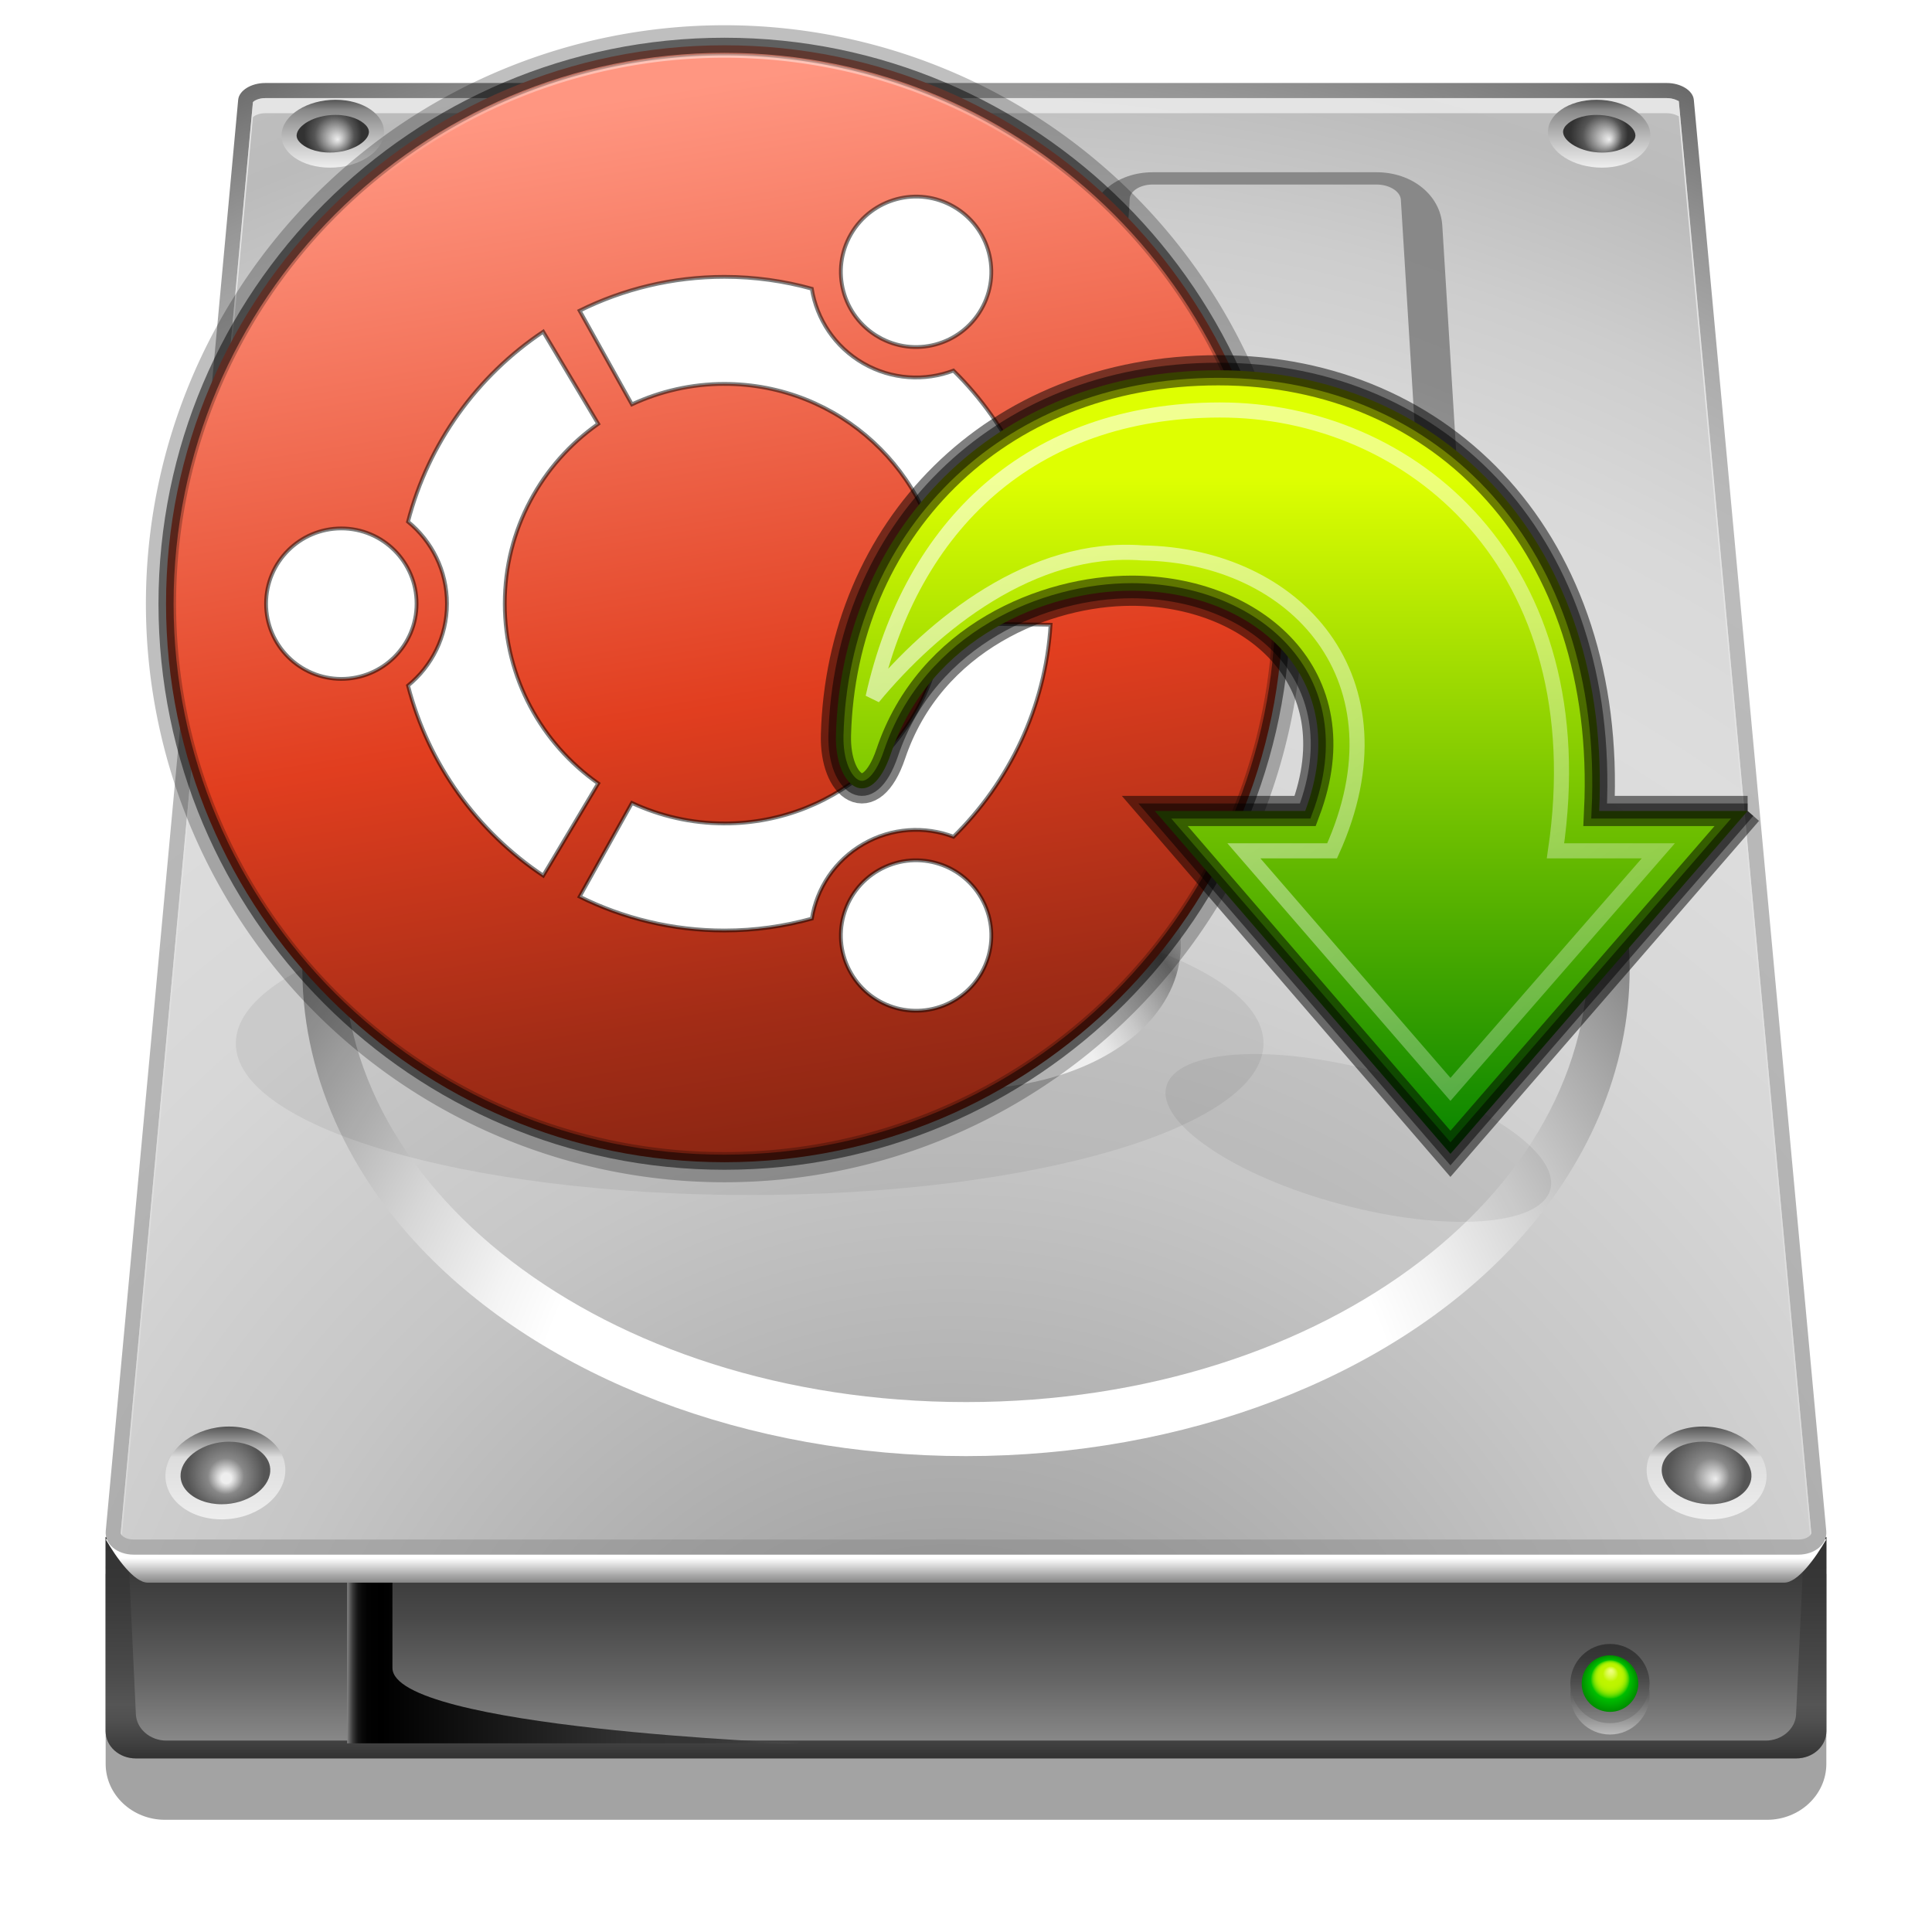 <?xml version="1.0" encoding="UTF-8" standalone="no"?>
<!-- Created with Inkscape (http://www.inkscape.org/) -->

<svg
   xmlns:dc="http://purl.org/dc/elements/1.1/"
   xmlns:cc="http://creativecommons.org/ns#"
   xmlns:rdf="http://www.w3.org/1999/02/22-rdf-syntax-ns#"
   xmlns:svg="http://www.w3.org/2000/svg"
   xmlns="http://www.w3.org/2000/svg"
   xmlns:xlink="http://www.w3.org/1999/xlink"
   xmlns:sodipodi="http://sodipodi.sourceforge.net/DTD/sodipodi-0.dtd"
   xmlns:inkscape="http://www.inkscape.org/namespaces/inkscape"
   version="1.0"
   width="96"
   height="96"
   viewBox="0 0 96 96"
   id="svg2"
   xml:space="preserve"
   sodipodi:version="0.32"
   inkscape:version="0.48.3.1 r9886"
   sodipodi:docname="usb-creator.svg"
   inkscape:output_extension="org.inkscape.output.svgz.inkscape"><sodipodi:namedview
   inkscape:window-height="708"
   inkscape:window-width="1005"
   inkscape:pageshadow="2"
   inkscape:pageopacity="0.0"
   guidetolerance="10.0"
   gridtolerance="10.0"
   objecttolerance="10.0"
   borderopacity="1.0"
   bordercolor="#666666"
   pagecolor="#ffffff"
   id="base"
   inkscape:zoom="5.1458333"
   inkscape:cx="48"
   inkscape:cy="48"
   inkscape:window-x="54"
   inkscape:window-y="57"
   inkscape:current-layer="svg2"
   showgrid="false"
   inkscape:window-maximized="0"
   fit-margin-top="0"
   fit-margin-left="0"
   fit-margin-right="0"
   fit-margin-bottom="0" /><defs
   id="defs733"><linearGradient
     gradientUnits="userSpaceOnUse"
     id="XMLID_40_"
     y2="101.833"
     x2="64.001"
     y1="116.5"
     x1="64.001">
		<stop
   id="stop19"
   offset="0"
   style="stop-color:#888888;stop-opacity:1" />
		<stop
   id="stop21"
   offset="0.279"
   style="stop-color:#656565;stop-opacity:1" />
		<stop
   id="stop23"
   offset="0.565"
   style="stop-color:#494949;stop-opacity:1" />
		<stop
   id="stop25"
   offset="0.815"
   style="stop-color:#383838;stop-opacity:1" />
		<stop
   id="stop27"
   offset="1"
   style="stop-color:#323232;stop-opacity:1" />
	</linearGradient><linearGradient
     gradientUnits="userSpaceOnUse"
     id="XMLID_41_"
     y2="101.833"
     x2="64.001"
     y1="116.5"
     x1="64.001">
		<stop
   id="stop32"
   offset="0"
   style="stop-color:#323232;stop-opacity:1" />
		<stop
   id="stop34"
   offset="0.056"
   style="stop-color:#3e3e3e;stop-opacity:1" />
		<stop
   id="stop36"
   offset="0.163"
   style="stop-color:#4f4f4f;stop-opacity:1" />
		<stop
   id="stop38"
   offset="0.243"
   style="stop-color:#555555;stop-opacity:1" />
		<stop
   id="stop40"
   offset="0.416"
   style="stop-color:#494949;stop-opacity:1" />
		<stop
   id="stop42"
   offset="0.752"
   style="stop-color:#383838;stop-opacity:1" />
		<stop
   id="stop44"
   offset="1"
   style="stop-color:#323232;stop-opacity:1" />
	</linearGradient><linearGradient
     gradientUnits="userSpaceOnUse"
     id="XMLID_42_"
     y2="101.015"
     x2="64.001"
     y1="115.318"
     x1="64.001">
		<stop
   id="stop49"
   offset="0"
   style="stop-color:#888888;stop-opacity:1" />
		<stop
   id="stop51"
   offset="0.279"
   style="stop-color:#656565;stop-opacity:1" />
		<stop
   id="stop53"
   offset="0.565"
   style="stop-color:#494949;stop-opacity:1" />
		<stop
   id="stop55"
   offset="0.815"
   style="stop-color:#383838;stop-opacity:1" />
		<stop
   id="stop57"
   offset="1"
   style="stop-color:#323232;stop-opacity:1" />
	</linearGradient><linearGradient
     gradientUnits="userSpaceOnUse"
     id="XMLID_54_"
     y2="109.678"
     x2="53"
     y1="109.678"
     x1="23">
		<stop
   id="stop301"
   offset="0"
   style="stop-color:#888888;stop-opacity:1" />
		<stop
   id="stop303"
   offset="0.002"
   style="stop-color:#767676;stop-opacity:1" />
		<stop
   id="stop305"
   offset="0.007"
   style="stop-color:#575757;stop-opacity:1" />
		<stop
   id="stop307"
   offset="0.012"
   style="stop-color:#3b3b3b;stop-opacity:1" />
		<stop
   id="stop309"
   offset="0.018"
   style="stop-color:#252525;stop-opacity:1" />
		<stop
   id="stop311"
   offset="0.024"
   style="stop-color:#141414;stop-opacity:1" />
		<stop
   id="stop313"
   offset="0.033"
   style="stop-color:#090909;stop-opacity:1" />
		<stop
   id="stop315"
   offset="0.044"
   style="stop-color:#020202;stop-opacity:1" />
		<stop
   id="stop317"
   offset="0.077"
   style="stop-color:#000000;stop-opacity:1" />
		<stop
   id="stop319"
   offset="0.621"
   style="stop-color:#323232;stop-opacity:1" />
		<stop
   id="stop321"
   offset="0.784"
   style="stop-color:#353535;stop-opacity:1" />
		<stop
   id="stop323"
   offset="0.882"
   style="stop-color:#3d3d3d;stop-opacity:1" />
		<stop
   id="stop325"
   offset="0.962"
   style="stop-color:#4b4b4b;stop-opacity:1" />
		<stop
   id="stop327"
   offset="1"
   style="stop-color:#555555;stop-opacity:1" />
	</linearGradient><linearGradient
     gradientUnits="userSpaceOnUse"
     id="XMLID_55_"
     y2="101.978"
     x2="64.001"
     y1="104.855"
     x1="64.001">
		<stop
   id="stop332"
   offset="0"
   style="stop-color:#888888;stop-opacity:1" />
		<stop
   id="stop334"
   offset="0.167"
   style="stop-color:#a8a8a8;stop-opacity:1" />
		<stop
   id="stop336"
   offset="0.532"
   style="stop-color:#f8f8f8;stop-opacity:1" />
		<stop
   id="stop338"
   offset="0.562"
   style="stop-color:#ffffff;stop-opacity:1" />
	</linearGradient><radialGradient
     gradientUnits="userSpaceOnUse"
     id="XMLID_56_"
     r="162"
     cy="124"
     cx="63">
		<stop
   id="stop343"
   offset="0"
   style="stop-color:#888888;stop-opacity:1" />
		<stop
   id="stop345"
   offset="0.242"
   style="stop-color:#a4a4a4;stop-opacity:1" />
		<stop
   id="stop347"
   offset="0.456"
   style="stop-color:#b5b5b5;stop-opacity:1" />
		<stop
   id="stop349"
   offset="0.615"
   style="stop-color:#bbbbbb;stop-opacity:1" />
		<stop
   id="stop351"
   offset="0.654"
   style="stop-color:#b7b7b7;stop-opacity:1" />
		<stop
   id="stop353"
   offset="0.693"
   style="stop-color:#ababab;stop-opacity:1" />
		<stop
   id="stop355"
   offset="0.732"
   style="stop-color:#979797;stop-opacity:1" />
		<stop
   id="stop357"
   offset="0.77"
   style="stop-color:#7b7b7b;stop-opacity:1" />
		<stop
   id="stop359"
   offset="0.809"
   style="stop-color:#575757;stop-opacity:1" />
		<stop
   id="stop361"
   offset="0.811"
   style="stop-color:#555555;stop-opacity:1" />
	</radialGradient><radialGradient
     gradientUnits="userSpaceOnUse"
     id="XMLID_57_"
     r="162"
     cy="124"
     cx="63">
		<stop
   id="stop366"
   offset="0"
   style="stop-color:#888888;stop-opacity:1" />
		<stop
   id="stop368"
   offset="0.147"
   style="stop-color:#aaaaaa;stop-opacity:1" />
		<stop
   id="stop370"
   offset="0.302"
   style="stop-color:#c6c6c6;stop-opacity:1" />
		<stop
   id="stop372"
   offset="0.438"
   style="stop-color:#d7d7d7;stop-opacity:1" />
		<stop
   id="stop374"
   offset="0.539"
   style="stop-color:#dddddd;stop-opacity:1" />
		<stop
   id="stop376"
   offset="0.61"
   style="stop-color:#d9d9d9;stop-opacity:1" />
		<stop
   id="stop378"
   offset="0.68"
   style="stop-color:#cdcdcd;stop-opacity:1" />
		<stop
   id="stop380"
   offset="0.746"
   style="stop-color:#bbbbbb;stop-opacity:1" />
		<stop
   id="stop382"
   offset="0.784"
   style="stop-color:#bfbfbf;stop-opacity:1" />
		<stop
   id="stop384"
   offset="0.823"
   style="stop-color:#cbcbcb;stop-opacity:1" />
		<stop
   id="stop386"
   offset="0.858"
   style="stop-color:#dddddd;stop-opacity:1" />
	</radialGradient><linearGradient
     gradientUnits="userSpaceOnUse"
     id="XMLID_58_"
     y2="6.501"
     x2="63.999"
     y1="101.722"
     x1="63.999">
		<stop
   id="stop391"
   offset="0"
   style="stop-color:#dddddd;stop-opacity:1" />
		<stop
   id="stop393"
   offset="0.517"
   style="stop-color:#e3e3e3;stop-opacity:1" />
		<stop
   id="stop395"
   offset="1"
   style="stop-color:#eeeeee;stop-opacity:1" />
	</linearGradient><radialGradient
     gradientTransform="matrix(1,0,0,0.977,0,0.046)"
     gradientUnits="userSpaceOnUse"
     id="XMLID_59_"
     r="90"
     cy="100.225"
     cx="64">
		<stop
   id="stop400"
   offset="0.325"
   style="stop-color:#ffffff;stop-opacity:1" />
		<stop
   id="stop402"
   offset="0.371"
   style="stop-color:#f4f4f4;stop-opacity:1" />
		<stop
   id="stop404"
   offset="0.452"
   style="stop-color:#d7d7d7;stop-opacity:1" />
		<stop
   id="stop406"
   offset="0.557"
   style="stop-color:#a8a8a8;stop-opacity:1" />
		<stop
   id="stop408"
   offset="0.621"
   style="stop-color:#888888;stop-opacity:1" />
		<stop
   id="stop410"
   offset="0.679"
   style="stop-color:#a3a3a3;stop-opacity:1" />
		<stop
   id="stop412"
   offset="0.74"
   style="stop-color:#bbbbbb;stop-opacity:1" />
		<stop
   id="stop414"
   offset="0.752"
   style="stop-color:#b3b3b3;stop-opacity:1" />
		<stop
   id="stop416"
   offset="0.791"
   style="stop-color:#a0a0a0;stop-opacity:1" />
		<stop
   id="stop418"
   offset="0.837"
   style="stop-color:#929292;stop-opacity:1" />
		<stop
   id="stop420"
   offset="0.895"
   style="stop-color:#8a8a8a;stop-opacity:1" />
		<stop
   id="stop422"
   offset="1"
   style="stop-color:#888888;stop-opacity:1" />
	</radialGradient><radialGradient
     gradientUnits="userSpaceOnUse"
     id="XMLID_60_"
     r="31.5"
     cy="75"
     cx="63.5">
		<stop
   id="stop427"
   offset="0.325"
   style="stop-color:#ffffff;stop-opacity:1" />
		<stop
   id="stop429"
   offset="0.362"
   style="stop-color:#f4f4f4;stop-opacity:1" />
		<stop
   id="stop431"
   offset="0.427"
   style="stop-color:#d7d7d7;stop-opacity:1" />
		<stop
   id="stop433"
   offset="0.511"
   style="stop-color:#a8a8a8;stop-opacity:1" />
		<stop
   id="stop435"
   offset="0.562"
   style="stop-color:#888888;stop-opacity:1" />
		<stop
   id="stop437"
   offset="0.593"
   style="stop-color:#a4a4a4;stop-opacity:1" />
		<stop
   id="stop439"
   offset="0.645"
   style="stop-color:#cbcbcb;stop-opacity:1" />
		<stop
   id="stop441"
   offset="0.692"
   style="stop-color:#e8e8e8;stop-opacity:1" />
		<stop
   id="stop443"
   offset="0.733"
   style="stop-color:#f9f9f9;stop-opacity:1" />
		<stop
   id="stop445"
   offset="0.763"
   style="stop-color:#ffffff;stop-opacity:1" />
	</radialGradient><radialGradient
     gradientUnits="userSpaceOnUse"
     id="XMLID_61_"
     r="70.118"
     cy="53"
     cx="58">
		<stop
   id="stop452"
   offset="0.45"
   style="stop-color:#ffffff;stop-opacity:1" />
		<stop
   id="stop454"
   offset="0.467"
   style="stop-color:#f1f1f1;stop-opacity:1" />
		<stop
   id="stop456"
   offset="0.524"
   style="stop-color:#cccccc;stop-opacity:1" />
		<stop
   id="stop458"
   offset="0.58"
   style="stop-color:#aeaeae;stop-opacity:1" />
		<stop
   id="stop460"
   offset="0.635"
   style="stop-color:#999999;stop-opacity:1" />
		<stop
   id="stop462"
   offset="0.689"
   style="stop-color:#8c8c8c;stop-opacity:1" />
		<stop
   id="stop464"
   offset="0.74"
   style="stop-color:#888888;stop-opacity:1" />
		<stop
   id="stop466"
   offset="0.837"
   style="stop-color:#6c6c6c;stop-opacity:1" />
		<stop
   id="stop468"
   offset="0.924"
   style="stop-color:#5b5b5b;stop-opacity:1" />
		<stop
   id="stop470"
   offset="0.988"
   style="stop-color:#555555;stop-opacity:1" />
	</radialGradient><radialGradient
     gradientUnits="userSpaceOnUse"
     id="XMLID_62_"
     r="60.828"
     cy="44"
     cx="54">
		<stop
   id="stop475"
   offset="0.45"
   style="stop-color:#ffffff;stop-opacity:1" />
		<stop
   id="stop477"
   offset="0.463"
   style="stop-color:#ededed;stop-opacity:1" />
		<stop
   id="stop479"
   offset="0.5"
   style="stop-color:#bfbfbf;stop-opacity:1" />
		<stop
   id="stop481"
   offset="0.538"
   style="stop-color:#999999;stop-opacity:1" />
		<stop
   id="stop483"
   offset="0.575"
   style="stop-color:#7b7b7b;stop-opacity:1" />
		<stop
   id="stop485"
   offset="0.611"
   style="stop-color:#666666;stop-opacity:1" />
		<stop
   id="stop487"
   offset="0.647"
   style="stop-color:#595959;stop-opacity:1" />
		<stop
   id="stop489"
   offset="0.68"
   style="stop-color:#555555;stop-opacity:1" />
		<stop
   id="stop491"
   offset="0.965"
   style="stop-color:#888888;stop-opacity:1" />
	</radialGradient><linearGradient
     gradientUnits="userSpaceOnUse"
     id="XMLID_63_"
     y2="94.513"
     x2="113.065"
     y1="100.662"
     x1="113.065">
		<stop
   id="stop496"
   offset="0"
   style="stop-color:#eeeeee;stop-opacity:1" />
		<stop
   id="stop498"
   offset="0.669"
   style="stop-color:#dddddd;stop-opacity:1" />
		<stop
   id="stop500"
   offset="1"
   style="stop-color:#555555;stop-opacity:1" />
	</linearGradient><radialGradient
     gradientUnits="userSpaceOnUse"
     id="XMLID_64_"
     fy="98"
     fx="113.667"
     r="2.563"
     cy="97.588"
     cx="113.065">
		<stop
   id="stop505"
   offset="0"
   style="stop-color:#eeeeee;stop-opacity:1" />
		<stop
   id="stop507"
   offset="0.16"
   style="stop-color:#cecece;stop-opacity:1" />
		<stop
   id="stop509"
   offset="0.468"
   style="stop-color:#888888;stop-opacity:1" />
		<stop
   id="stop511"
   offset="1"
   style="stop-color:#555555;stop-opacity:1" />
	</radialGradient><linearGradient
     gradientUnits="userSpaceOnUse"
     id="XMLID_65_"
     y2="94.513"
     x2="14.934"
     y1="100.662"
     x1="14.934">
		<stop
   id="stop516"
   offset="0"
   style="stop-color:#eeeeee;stop-opacity:1" />
		<stop
   id="stop518"
   offset="0.669"
   style="stop-color:#dddddd;stop-opacity:1" />
		<stop
   id="stop520"
   offset="1"
   style="stop-color:#555555;stop-opacity:1" />
	</linearGradient><radialGradient
     gradientUnits="userSpaceOnUse"
     id="XMLID_66_"
     fy="98"
     fx="15"
     r="2.563"
     cy="97.588"
     cx="14.934">
		<stop
   id="stop525"
   offset="0.13"
   style="stop-color:#eeeeee;stop-opacity:1" />
		<stop
   id="stop527"
   offset="0.246"
   style="stop-color:#cecece;stop-opacity:1" />
		<stop
   id="stop529"
   offset="0.468"
   style="stop-color:#888888;stop-opacity:1" />
		<stop
   id="stop531"
   offset="1"
   style="stop-color:#555555;stop-opacity:1" />
	</radialGradient><linearGradient
     gradientUnits="userSpaceOnUse"
     id="XMLID_71_"
     y2="6.612"
     x2="105.953"
     y1="11.107"
     x1="105.953">
		<stop
   id="stop584"
   offset="0"
   style="stop-color:#eeeeee;stop-opacity:1" />
		<stop
   id="stop586"
   offset="0.291"
   style="stop-color:#cecece;stop-opacity:1" />
		<stop
   id="stop588"
   offset="0.85"
   style="stop-color:#888888;stop-opacity:1" />
		<stop
   id="stop590"
   offset="1"
   style="stop-color:#555555;stop-opacity:1" />
	</linearGradient><radialGradient
     gradientUnits="userSpaceOnUse"
     id="XMLID_72_"
     fy="9.25"
     fx="106.625"
     r="1.91"
     cy="8.859"
     cx="105.953">
		<stop
   id="stop595"
   offset="0"
   style="stop-color:#eeeeee;stop-opacity:1" />
		<stop
   id="stop597"
   offset="0.16"
   style="stop-color:#cecece;stop-opacity:1" />
		<stop
   id="stop599"
   offset="0.468"
   style="stop-color:#888888;stop-opacity:1" />
		<stop
   id="stop601"
   offset="0.686"
   style="stop-color:#555555;stop-opacity:1" />
		<stop
   id="stop603"
   offset="1"
   style="stop-color:#323232;stop-opacity:1" />
	</radialGradient><linearGradient
     gradientUnits="userSpaceOnUse"
     id="XMLID_73_"
     y2="6.612"
     x2="22.046"
     y1="11.107"
     x1="22.046">
		<stop
   id="stop608"
   offset="0"
   style="stop-color:#eeeeee;stop-opacity:1" />
		<stop
   id="stop610"
   offset="0.291"
   style="stop-color:#cecece;stop-opacity:1" />
		<stop
   id="stop612"
   offset="0.85"
   style="stop-color:#888888;stop-opacity:1" />
		<stop
   id="stop614"
   offset="1"
   style="stop-color:#555555;stop-opacity:1" />
	</linearGradient><radialGradient
     gradientUnits="userSpaceOnUse"
     id="XMLID_74_"
     fy="9.25"
     fx="22.375"
     r="1.91"
     cy="8.859"
     cx="22.047">
		<stop
   id="stop619"
   offset="0"
   style="stop-color:#eeeeee;stop-opacity:1" />
		<stop
   id="stop621"
   offset="0.16"
   style="stop-color:#cecece;stop-opacity:1" />
		<stop
   id="stop623"
   offset="0.468"
   style="stop-color:#888888;stop-opacity:1" />
		<stop
   id="stop625"
   offset="0.686"
   style="stop-color:#555555;stop-opacity:1" />
		<stop
   id="stop627"
   offset="1"
   style="stop-color:#323232;stop-opacity:1" />
	</radialGradient><filter
     inkscape:collect="always"
     id="filter3858"
     color-interpolation-filters="sRGB"><feGaussianBlur
       inkscape:collect="always"
       stdDeviation="2.29"
       id="feGaussianBlur3860" /></filter><filter
     color-interpolation-filters="sRGB"
     inkscape:collect="always"
     id="filter4221"
     x="-0.039"
     width="1.078"
     y="-0.132"
     height="1.263"><feGaussianBlur
       inkscape:collect="always"
       stdDeviation="0.827"
       id="feGaussianBlur4223" /></filter><linearGradient
     id="linearGradient3955"><stop
       id="stop3957"
       style="stop-color:#ff9681;stop-opacity:1;"
       offset="0" /><stop
       offset="0.5"
       style="stop-color:#e13e1f;stop-opacity:1;"
       id="stop3854" /><stop
       id="stop3856"
       style="stop-color:#a22c16;stop-opacity:1;"
       offset="0.75" /><stop
       id="stop3959"
       style="stop-color:#711f0f;stop-opacity:1;"
       offset="1" /></linearGradient><linearGradient
     id="linearGradient4873"><stop
       id="stop4875"
       style="stop-color:#ffffff;stop-opacity:1"
       offset="0" /><stop
       id="stop4877"
       style="stop-color:#ffffff;stop-opacity:0"
       offset="1" /></linearGradient><linearGradient
     id="linearGradient2264"><stop
       id="stop2266"
       style="stop-color:#deff01;stop-opacity:1;"
       offset="0" /><stop
       id="stop2268"
       style="stop-color:#008000;stop-opacity:1;"
       offset="1" /></linearGradient><linearGradient
     id="linearGradient5113"><stop
       id="stop5115"
       style="stop-color:#ffffff;stop-opacity:1"
       offset="0" /><stop
       id="stop5117"
       style="stop-color:#ffffff;stop-opacity:0"
       offset="1" /></linearGradient><filter
     inkscape:collect="always"
     id="filter4230"
     x="-0.161"
     width="1.323"
     y="-0.468"
     height="1.935"
     color-interpolation-filters="sRGB"><feGaussianBlur
       inkscape:collect="always"
       stdDeviation="1.773"
       id="feGaussianBlur4232" /></filter><linearGradient
     inkscape:collect="always"
     xlink:href="#XMLID_76_"
     id="linearGradient3544"
     gradientUnits="userSpaceOnUse"
     gradientTransform="matrix(0,1,-1,0,30.335,-71.999)"
     x1="186.915"
     y1="-76.331"
     x2="181.665"
     y2="-76.331" /><linearGradient
     inkscape:collect="always"
     xlink:href="#XMLID_77_"
     id="linearGradient3546"
     gradientUnits="userSpaceOnUse"
     gradientTransform="matrix(0,-1,1,0,182.997,295.082)"
     x1="180.916"
     y1="-76.333"
     x2="186.166"
     y2="-76.333" /><radialGradient
     inkscape:collect="always"
     xlink:href="#XMLID_78_"
     id="radialGradient3548"
     gradientUnits="userSpaceOnUse"
     cx="106.666"
     cy="111.541"
     fx="106.729"
     fy="110.666"
     r="1.875" /><linearGradient
     inkscape:collect="always"
     xlink:href="#linearGradient3955"
     id="linearGradient3550"
     gradientUnits="userSpaceOnUse"
     gradientTransform="matrix(1.354,0,0,1.354,-177.878,-7.902)"
     x1="155.511"
     y1="9.227"
     x2="162.846"
     y2="53.846" /><linearGradient
     inkscape:collect="always"
     xlink:href="#linearGradient4873"
     id="linearGradient3552"
     gradientUnits="userSpaceOnUse"
     gradientTransform="matrix(2.174,0,0,2.337,-312.78,-29.237)"
     x1="160.463"
     y1="13.4"
     x2="160.463"
     y2="16.387" /><linearGradient
     inkscape:collect="always"
     xlink:href="#linearGradient2264"
     id="linearGradient3554"
     gradientUnits="userSpaceOnUse"
     gradientTransform="matrix(1.227,0,0,1.219,34.696,9.179)"
     x1="25"
     y1="11.923"
     x2="25"
     y2="40.322" /><linearGradient
     inkscape:collect="always"
     xlink:href="#linearGradient5113"
     id="linearGradient3556"
     gradientUnits="userSpaceOnUse"
     gradientTransform="matrix(1.233,0,0,1.219,-32.807,5.464)"
     x1="58.749"
     y1="2.048"
     x2="105.324"
     y2="58.048" /><radialGradient
     inkscape:collect="always"
     xlink:href="#XMLID_74_"
     id="radialGradient3375"
     gradientUnits="userSpaceOnUse"
     cx="22.047"
     cy="8.859"
     fx="22.375"
     fy="9.25"
     r="1.91"
     gradientTransform="matrix(0.75,0,0,0.75,0,-2.8146973e-6)" /><linearGradient
     inkscape:collect="always"
     xlink:href="#XMLID_73_"
     id="linearGradient3378"
     gradientUnits="userSpaceOnUse"
     x1="22.046"
     y1="11.107"
     x2="22.046"
     y2="6.612"
     gradientTransform="matrix(0.75,0,0,0.75,0,-2.8146973e-6)" /><radialGradient
     inkscape:collect="always"
     xlink:href="#XMLID_72_"
     id="radialGradient3381"
     gradientUnits="userSpaceOnUse"
     cx="105.953"
     cy="8.859"
     fx="106.625"
     fy="9.25"
     r="1.91"
     gradientTransform="matrix(0.75,0,0,0.75,0,-2.8146973e-6)" /><linearGradient
     inkscape:collect="always"
     xlink:href="#XMLID_71_"
     id="linearGradient3384"
     gradientUnits="userSpaceOnUse"
     x1="105.953"
     y1="11.107"
     x2="105.953"
     y2="6.612"
     gradientTransform="matrix(0.75,0,0,0.75,0,-2.8146973e-6)" /><radialGradient
     inkscape:collect="always"
     xlink:href="#XMLID_66_"
     id="radialGradient3399"
     gradientUnits="userSpaceOnUse"
     cx="14.934"
     cy="97.588"
     fx="15"
     fy="98"
     r="2.563"
     gradientTransform="matrix(0.75,0,0,0.75,0,-2.8146973e-6)" /><linearGradient
     inkscape:collect="always"
     xlink:href="#XMLID_65_"
     id="linearGradient3402"
     gradientUnits="userSpaceOnUse"
     x1="14.934"
     y1="100.662"
     x2="14.934"
     y2="94.513"
     gradientTransform="matrix(0.75,0,0,0.75,0,-2.8146973e-6)" /><radialGradient
     inkscape:collect="always"
     xlink:href="#XMLID_64_"
     id="radialGradient3405"
     gradientUnits="userSpaceOnUse"
     cx="113.065"
     cy="97.588"
     fx="113.667"
     fy="98"
     r="2.563"
     gradientTransform="matrix(0.75,0,0,0.75,0,-2.8146973e-6)" /><linearGradient
     inkscape:collect="always"
     xlink:href="#XMLID_63_"
     id="linearGradient3408"
     gradientUnits="userSpaceOnUse"
     x1="113.065"
     y1="100.662"
     x2="113.065"
     y2="94.513"
     gradientTransform="matrix(0.75,0,0,0.75,0,-2.8146973e-6)" /><radialGradient
     inkscape:collect="always"
     xlink:href="#XMLID_62_"
     id="radialGradient3411"
     gradientUnits="userSpaceOnUse"
     cx="54"
     cy="44"
     r="60.828"
     gradientTransform="matrix(0.75,0,0,0.75,0,-2.8146973e-6)" /><radialGradient
     inkscape:collect="always"
     xlink:href="#XMLID_61_"
     id="radialGradient3414"
     gradientUnits="userSpaceOnUse"
     cx="58"
     cy="53"
     r="70.118"
     gradientTransform="matrix(0.75,0,0,0.75,0,-2.8146973e-6)" /><radialGradient
     inkscape:collect="always"
     xlink:href="#XMLID_60_"
     id="radialGradient3417"
     gradientUnits="userSpaceOnUse"
     cx="63.5"
     cy="75"
     r="31.5"
     gradientTransform="matrix(0.75,0,0,0.75,0,-2.8146973e-6)" /><radialGradient
     inkscape:collect="always"
     xlink:href="#XMLID_59_"
     id="radialGradient3420"
     gradientUnits="userSpaceOnUse"
     gradientTransform="matrix(0.75,0,0,0.733,0,0.034)"
     cx="64"
     cy="100.225"
     r="90" /><linearGradient
     inkscape:collect="always"
     xlink:href="#XMLID_58_"
     id="linearGradient3423"
     gradientUnits="userSpaceOnUse"
     x1="63.999"
     y1="101.722"
     x2="63.999"
     y2="6.501"
     gradientTransform="matrix(0.75,0,0,0.75,0,-2.8146973e-6)" /><radialGradient
     inkscape:collect="always"
     xlink:href="#XMLID_57_"
     id="radialGradient3426"
     gradientUnits="userSpaceOnUse"
     cx="63"
     cy="124"
     r="162"
     gradientTransform="matrix(0.75,0,0,0.75,0,-2.8146973e-6)" /><radialGradient
     inkscape:collect="always"
     xlink:href="#XMLID_56_"
     id="radialGradient3429"
     gradientUnits="userSpaceOnUse"
     cx="63"
     cy="124"
     r="162"
     gradientTransform="matrix(0.75,0,0,0.75,0,-2.8146973e-6)" /><linearGradient
     inkscape:collect="always"
     xlink:href="#XMLID_55_"
     id="linearGradient3432"
     gradientUnits="userSpaceOnUse"
     x1="64.001"
     y1="104.855"
     x2="64.001"
     y2="101.978"
     gradientTransform="matrix(0.75,0,0,0.75,0,-2.8146973e-6)" /><linearGradient
     inkscape:collect="always"
     xlink:href="#XMLID_54_"
     id="linearGradient3435"
     gradientUnits="userSpaceOnUse"
     x1="23"
     y1="109.678"
     x2="53"
     y2="109.678"
     gradientTransform="matrix(0.75,0,0,0.75,0,-2.8146973e-6)" /><linearGradient
     inkscape:collect="always"
     xlink:href="#XMLID_42_"
     id="linearGradient3438"
     gradientUnits="userSpaceOnUse"
     x1="64.001"
     y1="115.318"
     x2="64.001"
     y2="101.015"
     gradientTransform="matrix(0.75,0,0,0.75,0,-2.8146973e-6)" /><linearGradient
     inkscape:collect="always"
     xlink:href="#XMLID_41_"
     id="linearGradient3441"
     gradientUnits="userSpaceOnUse"
     x1="64.001"
     y1="116.5"
     x2="64.001"
     y2="101.833"
     gradientTransform="matrix(0.75,0,0,0.75,0,-2.8146973e-6)" /><linearGradient
     inkscape:collect="always"
     xlink:href="#XMLID_40_"
     id="linearGradient3444"
     gradientUnits="userSpaceOnUse"
     x1="64.001"
     y1="116.5"
     x2="64.001"
     y2="101.833"
     gradientTransform="matrix(0.75,0,0,0.75,0,-2.8146973e-6)" /><linearGradient
     inkscape:collect="always"
     xlink:href="#linearGradient2264"
     id="linearGradient3260"
     gradientUnits="userSpaceOnUse"
     gradientTransform="matrix(1.227,0,0,1.219,34.696,9.179)"
     x1="25"
     y1="11.923"
     x2="25"
     y2="40.322" /><linearGradient
     inkscape:collect="always"
     xlink:href="#linearGradient5113"
     id="linearGradient3262"
     gradientUnits="userSpaceOnUse"
     gradientTransform="matrix(1.233,0,0,1.219,-32.807,5.464)"
     x1="58.749"
     y1="2.048"
     x2="105.324"
     y2="58.048" /><linearGradient
     inkscape:collect="always"
     xlink:href="#linearGradient5113"
     id="linearGradient3267"
     gradientUnits="userSpaceOnUse"
     gradientTransform="matrix(1.233,0,0,1.219,-32.807,5.464)"
     x1="58.749"
     y1="2.048"
     x2="105.324"
     y2="58.048" /><linearGradient
     inkscape:collect="always"
     xlink:href="#linearGradient2264"
     id="linearGradient3270"
     gradientUnits="userSpaceOnUse"
     gradientTransform="matrix(1.227,0,0,1.219,34.696,9.179)"
     x1="25"
     y1="11.923"
     x2="25"
     y2="40.322" /></defs>



<g
   id="g3292"><path
     inkscape:connector-curvature="0"
     transform="matrix(0.75,0,0,0.732,0,2.219)"
     d="m 19.2,5.5 c -1.972,0 -3.571,1.262 -3.72,2.935 l -8.467,94.827 c -0.002,0.029 -0.004,0.06 -0.004,0.089 0,0.028 10e-4,0.056 0.003,0.084 0,0 0.013,0.155 0.025,0.301 C 7.033,103.772 7,103.795 7,103.833 l 0,12.872 c 0,2.093 1.763,3.795 3.93,3.795 l 106.14,0 c 2.167,0 3.93,-1.702 3.93,-3.795 l 0,-12.872 c 0,-0.038 -0.033,-0.061 -0.037,-0.098 0.012,-0.152 0.024,-0.31 0.024,-0.31 0.002,-0.026 0.003,-0.053 0.003,-0.079 0,-0.029 -10e-4,-0.06 -0.004,-0.089 L 112.52,8.434 C 112.374,6.762 110.775,5.5 108.8,5.5 l -89.6,0 z"
     style="opacity:0.6;fill:#000000;fill-opacity:1;filter:url(#filter3858)"
     id="path12" /><path
     inkscape:connector-curvature="0"
     d="m 90.75,86.029 c 0,0.743 -0.672,1.346 -1.5,1.346 l -82.5,0 c -0.828,0 -1.5,-0.603 -1.5,-1.346 l 0,-9.654 85.5,0 0,9.654 z"
     style="fill:url(#linearGradient3444)"
     id="path29" /><path
     inkscape:connector-curvature="0"
     d="m 90.75,86.029 c 0,0.743 -0.672,1.346 -1.5,1.346 l -82.5,0 c -0.828,0 -1.5,-0.603 -1.5,-1.346 l 0,-9.654 85.5,0 0,9.654 z"
     style="fill:url(#linearGradient3441)"
     id="path46" /><path
     inkscape:connector-curvature="0"
     d="m 89.247,85.189 c -0.033,0.718 -0.708,1.299 -1.506,1.299 l -79.482,0 c -0.798,0 -1.472,-0.581 -1.507,-1.299 l -0.442,-9.428 83.379,0 -0.443,9.428 z"
     style="fill:url(#linearGradient3438)"
     id="path59" /><path
     inkscape:connector-curvature="0"
     d="m 17.25,77.89 0,8.735 22.5,0 c 0,0 -20.25,-0.75 -20.25,-3.75 0,-3 0,-4.984 0,-4.984 l -2.25,0 z"
     style="fill:url(#linearGradient3435)"
     id="path329" /><path
     inkscape:connector-curvature="0"
     d="m 5.25,76.484 c 0.553,0.952 1.417,2.157 2.094,2.157 l 81.313,0 c 0.676,0 1.541,-1.205 2.094,-2.157 l -85.501,0 z"
     style="fill:url(#linearGradient3432)"
     id="path340" /><path
     inkscape:connector-curvature="0"
     d="m 13.178,4.125 c -0.7,0 -1.3,0.373 -1.343,0.834 L 5.254,76.08 c -0.06,0.646 0.565,1.17 1.396,1.17 l 82.702,0 c 0.83,0 1.455,-0.524 1.394,-1.171 L 84.165,4.959 c -0.043,-0.461 -0.643,-0.834 -1.343,-0.834 l -69.644,0 0,0 z"
     style="fill:url(#radialGradient3429)"
     id="path363" /><path
     inkscape:connector-curvature="0"
     d="m 13.178,4.875 c -0.344,0 -0.573,0.145 -0.611,0.205 l 0,0 C 12.568,5.181 6,76.148 6,76.148 c 0,0.005 0,0.011 0,0.018 0,0.027 0.007,0.071 0.06,0.128 0.09,0.099 0.292,0.205 0.59,0.205 l 82.702,0 c 0.297,0 0.499,-0.106 0.59,-0.205 0.065,-0.072 0.06,-0.122 0.058,-0.144 0,-0.002 -6.58,-71.122 -6.58,-71.122 -0.023,-0.008 -0.252,-0.153 -0.596,-0.153 l -69.644,0 0,-7.5e-4 z"
     style="fill:url(#radialGradient3426)"
     id="path388" /><path
     inkscape:connector-curvature="0"
     d="m 12.568,5.83 c 0.037,-0.061 0.266,-0.205 0.611,-0.205 l 69.644,0 c 0.344,0 0.573,0.145 0.596,0.153 0,0 5.891,63.654 6.524,70.513 0.062,-0.07 0.059,-0.119 0.056,-0.141 0,-0.002 -6.58,-71.122 -6.58,-71.122 -0.023,-0.008 -0.252,-0.153 -0.596,-0.153 l -69.644,0 c -0.344,0 -0.573,0.145 -0.611,0.205 C 12.568,5.181 6,76.148 6,76.148 c 0,0.005 0,0.011 0,0.018 0,0.026 0.009,0.069 0.057,0.124 0.634,-6.854 6.511,-70.364 6.511,-70.46 z"
     style="opacity:0.8;fill:url(#linearGradient3423)"
     id="path397" /><path
     inkscape:connector-curvature="0"
     d="M 80.921,46.765 C 80.498,41.455 77.668,36.391 72.967,32.395 72.872,30.859 71.667,11.209 71.667,11.209 71.575,9.699 70.17,8.559 68.398,8.559 l -11.117,0 c -1.784,0 -3.163,1.155 -3.208,2.686 -0.204,6.92 -6.425,10.532 -15.704,13.819 -3.251,0.772 -11.728,4.399 -13.673,5.992 -5.727,4.183 -9.143,9.759 -9.616,15.71 -0.43,5.412 1.639,10.828 5.827,15.25 6.13,6.473 16.258,10.337 27.093,10.337 10.835,0 20.963,-3.865 27.094,-10.337 3.825,-4.038 5.882,-8.906 5.882,-13.843 0,-0.469 -0.019,-0.938 -0.056,-1.407 z M 48,69.668 c -18.047,0 -31.865,-10.846 -30.866,-23.418 0.431,-5.42 3.597,-11.207 8.839,-15.02 0.982,-1.014 9.848,-4.958 13.029,-5.651 8.816,-3.115 16.877,-7.159 17.13,-15.679 0.012,-0.408 0.519,-0.731 1.148,-0.731 l 11.116,0 c 0.643,0 1.187,0.339 1.212,0.757 l 1.35,22.014 c 4.673,3.71 7.504,9.248 7.906,14.31 1,12.572 -12.818,23.418 -30.865,23.418 z"
     style="fill:url(#radialGradient3420)"
     id="path424" /><path
     inkscape:connector-curvature="0"
     d="m 48,39.752 c -5.987,0 -10.576,3.033 -10.672,7.056 -7.5e-4,0.043 -0.002,0.086 -0.002,0.129 0,1.456 0.602,2.84 1.744,4.013 1.933,1.982 5.272,3.164 8.93,3.164 3.658,0 6.996,-1.183 8.93,-3.164 1.177,-1.205 1.78,-2.638 1.743,-4.141 C 58.575,42.786 53.986,39.752 48,39.752 z m 0,12.111 c -5.625,0 -8.491,-3.006 -8.423,-5.75 0.065,-2.701 3.836,-4.86 8.423,-4.86 4.587,0 8.358,2.159 8.423,4.86 0.067,2.745 -2.798,5.75 -8.423,5.75 z"
     style="fill:url(#radialGradient3417)"
     id="path447" /><path
     inkscape:connector-curvature="0"
     d="m 50.812,13.442 -0.176,-0.594 c -0.232,-0.844 -0.661,-2.413 -2.762,-2.413 l -25.97,0 c -2.365,0 -4.353,1.913 -4.526,4.356 0,0 -0.692,9.79 -0.692,9.79 -0.094,1.321 0.354,2.599 1.228,3.507 1.252,1.304 2.997,0.933 3.654,0.793 16.936,-3.606 27.628,-11.342 29.029,-13.813 0.398,-0.701 0.336,-1.271 0.215,-1.626 z m -1.42,0.484 c 0.411,1.203 -10.308,9.69 -28.138,13.486 -0.818,0.174 -1.679,0.24 -2.26,-0.366 -0.581,-0.605 -0.876,-1.463 -0.812,-2.361 l 0.015,-0.21 c -0.016,-0.178 -0.028,-0.357 -0.015,-0.54 l 0.692,-9.79 c 0.116,-1.642 1.472,-2.962 3.03,-2.962 l 25.97,0 c 1.203,0 1.111,0.798 1.519,1.993 0.032,0.092 -0.011,0.232 -0.108,0.404 0.034,0.112 0.068,0.226 0.108,0.346 z"
     style="fill:url(#radialGradient3414)"
     id="path472" /><path
     inkscape:connector-curvature="0"
     d="m 50.812,13.442 -0.176,-0.594 c -0.215,-0.784 -0.62,-2.18 -2.362,-2.374 0.787,0.172 0.763,0.911 1.119,1.954 0.032,0.092 -0.011,0.232 -0.108,0.404 0.033,0.113 0.067,0.226 0.108,0.346 0.411,1.203 -10.308,9.69 -28.138,13.486 -0.818,0.174 -1.679,0.24 -2.26,-0.366 -0.581,-0.605 -0.876,-1.463 -0.812,-2.361 l 0.015,-0.21 c -0.016,-0.178 -0.028,-0.357 -0.015,-0.54 l 0.692,-9.79 c 0.116,-1.642 1.472,-2.962 3.03,-2.962 -2.365,0 -4.353,1.913 -4.526,4.356 0,0 -0.692,9.79 -0.692,9.79 -0.094,1.321 0.354,2.599 1.228,3.507 1.252,1.304 2.997,0.933 3.654,0.793 16.935,-3.607 27.628,-11.343 29.029,-13.813 0.398,-0.701 0.336,-1.271 0.215,-1.626 z"
     style="fill:url(#radialGradient3411)"
     id="path493" /><path
     inkscape:connector-curvature="0"
     d="m 81.825,73.179 c 0.095,1.276 1.51,2.317 3.16,2.317 1.649,0 2.898,-1.041 2.788,-2.317 -0.11,-1.27 -1.524,-2.295 -3.158,-2.295 -1.634,7.5e-4 -2.883,1.025 -2.79,2.295 z"
     style="fill:url(#linearGradient3408)"
     id="path502" /><path
     inkscape:connector-curvature="0"
     d="m 82.892,72.281 c -0.151,0.162 -0.323,0.421 -0.323,0.766 0,0.025 0.002,0.05 0.003,0.076 0.065,0.88 1.17,1.623 2.412,1.623 0.707,0 1.354,-0.244 1.729,-0.653 0.161,-0.175 0.345,-0.464 0.312,-0.85 -0.076,-0.872 -1.179,-1.609 -2.41,-1.609 -0.702,7.5e-4 -1.346,0.242 -1.722,0.647 z"
     style="fill:url(#radialGradient3405)"
     id="path513" /><path
     inkscape:connector-curvature="0"
     d="m 8.227,73.179 c -0.11,1.276 1.138,2.317 2.788,2.317 1.65,0 3.065,-1.041 3.159,-2.317 0.094,-1.27 -1.157,-2.295 -2.79,-2.295 -1.633,7.5e-4 -3.046,1.025 -3.157,2.295 z"
     style="fill:url(#linearGradient3402)"
     id="path522" /><path
     inkscape:connector-curvature="0"
     d="m 8.975,73.243 0,0 c -0.033,0.386 0.151,0.674 0.312,0.85 0.375,0.409 1.022,0.653 1.73,0.653 1.242,0 2.346,-0.743 2.411,-1.622 0.029,-0.383 -0.158,-0.669 -0.319,-0.842 -0.377,-0.406 -1.021,-0.647 -1.723,-0.647 -1.232,0 -2.336,0.737 -2.411,1.609 z"
     style="fill:url(#radialGradient3399)"
     id="path533" /><path
     inkscape:connector-curvature="0"
     d="m 76.921,6.637 c 0.069,0.933 1.268,1.693 2.678,1.693 1.409,0 2.487,-0.76 2.407,-1.693 -0.08,-0.928 -1.28,-1.679 -2.677,-1.679 -1.398,0 -2.476,0.75 -2.408,1.679 z"
     style="fill:url(#linearGradient3384)"
     id="path592" /><path
     inkscape:connector-curvature="0"
     d="m 77.825,6.219 c -0.14,0.149 -0.157,0.269 -0.157,0.332 0,0.013 7.5e-4,0.024 0.002,0.032 0.035,0.462 0.885,0.998 1.931,0.998 0.765,0 1.28,-0.266 1.509,-0.514 0.167,-0.181 0.154,-0.319 0.151,-0.364 -0.041,-0.469 -0.875,-0.993 -1.93,-0.993 -0.76,7.5e-4 -1.276,0.264 -1.505,0.511 z"
     style="fill:url(#radialGradient3381)"
     id="path605" /><path
     inkscape:connector-curvature="0"
     d="m 13.993,6.637 c -0.081,0.933 0.997,1.693 2.407,1.693 1.409,0 2.609,-0.76 2.678,-1.693 0.068,-0.928 -1.011,-1.679 -2.408,-1.679 -1.398,0 -2.596,0.75 -2.677,1.679 z"
     style="fill:url(#linearGradient3378)"
     id="path616" /><path
     inkscape:connector-curvature="0"
     d="m 14.74,6.702 c 0,7.5e-4 0,7.5e-4 0,0 -0.004,0.046 -0.016,0.183 0.151,0.364 0.228,0.248 0.744,0.514 1.509,0.514 1.046,0 1.897,-0.536 1.931,-0.998 0.003,-0.045 0.013,-0.181 -0.155,-0.362 -0.23,-0.247 -0.746,-0.511 -1.505,-0.511 -1.055,0 -1.889,0.524 -1.93,0.993 z"
     style="fill:url(#radialGradient3375)"
     id="path629" /><g
     transform="matrix(0.75,0,0,0.75,0,-2.8146973e-6)"
     id="g666">
		
			<linearGradient
   x1="186.915"
   y1="-76.331"
   x2="181.665"
   y2="-76.331"
   id="XMLID_76_"
   gradientUnits="userSpaceOnUse"
   gradientTransform="matrix(0,1,-1,0,30.335,-71.999)">
			<stop
   style="stop-color:#bbbbbb;stop-opacity:1"
   offset="0"
   id="stop669" />
			<stop
   style="stop-color:#8d8d8d;stop-opacity:1"
   offset="0.231"
   id="stop671" />
			<stop
   style="stop-color:#666666;stop-opacity:1"
   offset="0.463"
   id="stop673" />
			<stop
   style="stop-color:#494949;stop-opacity:1"
   offset="0.677"
   id="stop675" />
			<stop
   style="stop-color:#383838;stop-opacity:1"
   offset="0.863"
   id="stop677" />
			<stop
   style="stop-color:#323232;stop-opacity:1"
   offset="1"
   id="stop679" />
		</linearGradient>
		<circle
   d="m 109.291,112.291 c 0,1.45 -1.175,2.625 -2.625,2.625 -1.45,0 -2.625,-1.175 -2.625,-2.625 0,-1.45 1.175,-2.625 2.625,-2.625 1.45,0 2.625,1.175 2.625,2.625 z"
   cx="106.666"
   cy="112.291"
   r="2.625"
   style="fill:url(#linearGradient3544)"
   id="circle681"
   sodipodi:cx="106.666"
   sodipodi:cy="112.291"
   sodipodi:rx="2.625"
   sodipodi:ry="2.625" />
		
			<linearGradient
   x1="180.916"
   y1="-76.333"
   x2="186.166"
   y2="-76.333"
   id="XMLID_77_"
   gradientUnits="userSpaceOnUse"
   gradientTransform="matrix(0,-1,1,0,182.997,295.082)">
			<stop
   style="stop-color:#888888;stop-opacity:1"
   offset="0"
   id="stop684" />
			<stop
   style="stop-color:#656565;stop-opacity:1"
   offset="0.279"
   id="stop686" />
			<stop
   style="stop-color:#494949;stop-opacity:1"
   offset="0.565"
   id="stop688" />
			<stop
   style="stop-color:#383838;stop-opacity:1"
   offset="0.815"
   id="stop690" />
			<stop
   style="stop-color:#323232;stop-opacity:1"
   offset="1"
   id="stop692" />
		</linearGradient>
		<circle
   d="m 109.289,111.541 c 0,1.45 -1.175,2.625 -2.625,2.625 -1.45,0 -2.625,-1.175 -2.625,-2.625 0,-1.45 1.175,-2.625 2.625,-2.625 1.45,0 2.625,1.175 2.625,2.625 z"
   cx="106.664"
   cy="111.541"
   r="2.625"
   style="fill:url(#linearGradient3546)"
   id="circle694"
   sodipodi:cx="106.664"
   sodipodi:cy="111.541"
   sodipodi:rx="2.625"
   sodipodi:ry="2.625" />
		<radialGradient
   cx="106.666"
   cy="111.541"
   r="1.875"
   fx="106.729"
   fy="110.666"
   id="XMLID_78_"
   gradientUnits="userSpaceOnUse">
			<stop
   style="stop-color:#f0ff80;stop-opacity:1"
   offset="0"
   id="stop697" />
			<stop
   style="stop-color:#edfe77;stop-opacity:1"
   offset="0.039"
   id="stop699" />
			<stop
   style="stop-color:#e3fc5f;stop-opacity:1"
   offset="0.103"
   id="stop701" />
			<stop
   style="stop-color:#d4f937;stop-opacity:1"
   offset="0.184"
   id="stop703" />
			<stop
   style="stop-color:#bff500;stop-opacity:1"
   offset="0.277"
   id="stop705" />
			<stop
   style="stop-color:#bff500;stop-opacity:1"
   offset="0.278"
   id="stop707" />
			<stop
   style="stop-color:#bcf400;stop-opacity:1"
   offset="0.382"
   id="stop709" />
			<stop
   style="stop-color:#b4f200;stop-opacity:1"
   offset="0.444"
   id="stop711" />
			<stop
   style="stop-color:#a6ee00;stop-opacity:1"
   offset="0.495"
   id="stop713" />
			<stop
   style="stop-color:#92e800;stop-opacity:1"
   offset="0.54"
   id="stop715" />
			<stop
   style="stop-color:#77e100;stop-opacity:1"
   offset="0.581"
   id="stop717" />
			<stop
   style="stop-color:#57d800;stop-opacity:1"
   offset="0.619"
   id="stop719" />
			<stop
   style="stop-color:#31cd00;stop-opacity:1"
   offset="0.655"
   id="stop721" />
			<stop
   style="stop-color:#06c100;stop-opacity:1"
   offset="0.688"
   id="stop723" />
			<stop
   style="stop-color:#00bf00;stop-opacity:1"
   offset="0.692"
   id="stop725" />
			<stop
   style="stop-color:#008c00;stop-opacity:1"
   offset="1"
   id="stop727" />
		</radialGradient>
		<circle
   d="m 108.541,111.541 c 0,1.036 -0.839,1.875 -1.875,1.875 -1.036,0 -1.875,-0.839 -1.875,-1.875 0,-1.036 0.839,-1.875 1.875,-1.875 1.036,0 1.875,0.839 1.875,1.875 z"
   cx="106.666"
   cy="111.541"
   r="1.875"
   style="fill:url(#radialGradient3548)"
   id="circle729"
   sodipodi:cx="106.666"
   sodipodi:cy="111.541"
   sodipodi:rx="1.875"
   sodipodi:ry="1.875" />
	</g></g><g
   id="g4626"><path
     transform="translate(-1.757,-1.337)"
     d="m 64.539,53.181 c 0,4.162 -11.431,7.535 -25.532,7.535 -14.101,0 -25.532,-3.374 -25.532,-7.535 0,-4.162 11.431,-7.535 25.532,-7.535 14.101,0 25.532,3.374 25.532,7.535 z"
     sodipodi:ry="7.5354609"
     sodipodi:rx="25.531916"
     sodipodi:cy="53.180851"
     sodipodi:cx="39.007092"
     id="path4199"
     style="opacity:0.25;fill:#000000;fill-rule:evenodd;stroke:none;filter:url(#filter4221)"
     sodipodi:type="arc" /><g
     id="g4192"><path
       d="M 36,2.25 C 20.689,2.25 8.25,14.689 8.25,30 8.25,45.311 20.689,57.75 36,57.75 51.311,57.75 63.75,45.311 63.75,30 63.75,14.689 51.311,2.25 36,2.25 z"
       id="path3056"
       style="fill:url(#linearGradient3550);fill-opacity:1;stroke:none;display:inline;enable-background:new"
       inkscape:connector-curvature="0" /><path
       d="m 43.651,16.742 c 1.788,1.033 4.073,0.421 5.105,-1.367 1.033,-1.788 0.421,-4.073 -1.367,-5.106 -1.788,-1.032 -4.073,-0.419 -5.106,1.369 -1.032,1.787 -0.419,4.072 1.368,5.104 z M 36,40.916 c -1.643,0 -3.202,-0.366 -4.599,-1.016 L 28.803,44.555 c 2.169,1.075 4.613,1.682 7.197,1.682 1.503,0 2.957,-0.209 4.339,-0.591 0.244,-1.502 1.135,-2.885 2.557,-3.707 1.42,-0.819 3.061,-0.9 4.482,-0.363 2.764,-2.718 4.563,-6.415 4.825,-10.533 l -5.328,-0.078 c -0.49,5.579 -5.171,9.952 -10.875,9.952 z m 0,-21.84 c 5.704,0 10.384,4.374 10.875,9.951 l 5.327,-0.078 c -0.262,-4.118 -2.061,-7.815 -4.825,-10.533 -1.421,0.537 -3.063,0.455 -4.482,-0.363 -1.421,-0.82 -2.313,-2.204 -2.557,-3.707 -1.381,-0.381 -2.835,-0.59 -4.339,-0.59 -2.584,0 -5.028,0.607 -7.197,1.681 l 2.598,4.655 C 32.798,19.441 34.357,19.075 36,19.075 z M 25.081,29.996 c 0,-3.694 1.835,-6.958 4.643,-8.935 l -2.733,-4.578 c -3.271,2.186 -5.705,5.527 -6.716,9.44 1.18,0.963 1.935,2.429 1.935,4.072 0,1.642 -0.755,3.108 -1.935,4.071 1.01,3.914 3.443,7.255 6.716,9.441 l 2.733,-4.579 c -2.808,-1.975 -4.643,-5.239 -4.643,-8.933 z m 18.571,13.252 c -1.788,1.033 -2.401,3.318 -1.368,5.105 1.032,1.788 3.317,2.401 5.105,1.368 1.788,-1.032 2.401,-3.317 1.368,-5.105 -1.032,-1.787 -3.318,-2.4 -5.105,-1.368 z M 16.961,26.257 c -2.066,0 -3.739,1.673 -3.739,3.739 0,2.065 1.673,3.738 3.739,3.738 2.064,0 3.738,-1.673 3.738,-3.738 0,-2.066 -1.673,-3.739 -3.738,-3.739"
       style="fill:#ffffff;stroke:#000000;stroke-width:0.188;stroke-miterlimit:4;stroke-opacity:0.502;stroke-dasharray:none"
       id="path3952"
       inkscape:connector-curvature="0" /><path
       d="m 63.25,30.001 a 27.25,27.226 0 1 1 -54.5,0 27.25,27.226 0 1 1 54.5,0 z"
       id="path3068"
       style="opacity:0.5;fill:none;stroke:url(#linearGradient3552);stroke-width:0.188;stroke-linecap:butt;stroke-linejoin:miter;stroke-miterlimit:4;stroke-opacity:1;stroke-dasharray:none"
       inkscape:connector-curvature="0" /><path
       inkscape:connector-curvature="0"
       style="opacity:0.25;fill:none;stroke:#000000;stroke-width:1.5;stroke-miterlimit:4;stroke-dasharray:none"
       id="path4188"
       d="m 64,30 a 28,27.996 0 0 1 -56,0 28,27.996 0 1 1 56,0 z" /><path
       inkscape:connector-curvature="0"
       style="opacity:0.5;fill:none;stroke:#000000;stroke-width:0.75;stroke-linecap:round;stroke-linejoin:round;stroke-miterlimit:4;stroke-opacity:1;stroke-dasharray:none;stroke-dashoffset:0;display:inline;enable-background:new"
       id="path4190"
       d="M 36,2.25 C 20.689,2.25 8.25,14.689 8.25,30 8.25,45.311 20.689,57.75 36,57.75 51.311,57.75 63.75,45.311 63.75,30 63.75,14.689 51.311,2.25 36,2.25 z" /></g></g><g
   id="g3284"><path
     transform="matrix(0.724,0.194,-0.194,0.724,12.158,-15.859)"
     d="m 109.49,74.196 c 0,2.512 -5.899,4.549 -13.176,4.549 -7.277,0 -13.176,-2.037 -13.176,-4.549 0,-2.512 5.899,-4.549 13.176,-4.549 7.277,0 13.176,2.037 13.176,4.549 z"
     sodipodi:ry="4.5490198"
     sodipodi:rx="13.176471"
     sodipodi:cy="74.196075"
     sodipodi:cx="96.313728"
     id="path3448"
     style="opacity:0.25;color:#000000;fill:#000000;fill-opacity:1;fill-rule:evenodd;stroke:none;stroke-width:1px;marker:none;visibility:visible;display:inline;overflow:visible;filter:url(#filter4230);enable-background:accumulate"
     sodipodi:type="arc" /><g
     id="g3274"><path
       d="m 86.837,40.297 -14.765,17.036 -14.691,-17.036 7.474,0 c 2.512,-6.688 -2.646,-10.945 -8.626,-10.945 -4.25,0 -10.015,2.322 -11.963,8.097 -1.013,3.003 -2.797,1.688 -2.728,-0.923 0.267,-10.072 7.782,-18.127 19,-18.127 11.218,0 19.552,8.654 18.923,21.898 l 7.377,0 z"
       id="path4972"
       style="fill:url(#linearGradient3270);fill-opacity:1;fill-rule:nonzero;stroke:none;stroke-width:1;marker:none;visibility:visible;display:inline;overflow:visible"
       inkscape:connector-curvature="0" /><path
       d="m 82.4,42.278 -10.328,11.853 -10.263,-11.853 4.383,0 C 70.036,33.771 64.396,27.597 56.779,27.475 51.294,27.048 46.374,31.04 43.381,34.653 45.288,26.098 51.219,20.389 60.601,20.372 c 9.478,-0.018 18.786,7.684 16.691,21.906 l 5.108,0 z"
       id="path4980"
       style="opacity:0.75;fill:none;stroke:url(#linearGradient3267);stroke-width:0.75;stroke-linecap:butt;stroke-linejoin:miter;stroke-miterlimit:4;stroke-opacity:1;stroke-dasharray:none;stroke-dashoffset:0;marker:none;visibility:visible;display:inline;overflow:visible;enable-background:accumulate"
       inkscape:connector-curvature="0" /><path
       inkscape:connector-curvature="0"
       style="opacity:0.5;fill:none;stroke:#000000;stroke-width:1.5;stroke-linecap:butt;stroke-linejoin:miter;stroke-miterlimit:4;stroke-opacity:1;stroke-dasharray:none;stroke-dashoffset:0;marker:none;visibility:visible;display:inline;overflow:visible"
       id="path4290"
       d="m 86.837,40.297 -14.765,17.036 -14.691,-17.036 7.474,0 c 2.512,-6.688 -2.646,-10.945 -8.626,-10.945 -4.25,0 -10.015,2.322 -11.963,8.097 -1.013,3.003 -2.797,1.688 -2.728,-0.923 0.267,-10.072 7.782,-18.127 19,-18.127 11.218,0 19.552,8.654 18.923,21.898 l 7.377,0 z" /><path
       d="m 86.837,40.297 -14.765,17.036 -14.691,-17.036 7.474,0 c 2.512,-6.688 -2.646,-10.945 -8.626,-10.945 -4.25,0 -10.015,2.322 -11.963,8.097 -1.013,3.003 -2.797,1.688 -2.728,-0.923 0.267,-10.072 7.782,-18.127 19,-18.127 11.218,0 19.552,8.654 18.923,21.898 l 7.377,0 z"
       id="path4292"
       style="opacity:0.5;fill:none;stroke:#000000;stroke-width:0.75;stroke-linecap:butt;stroke-linejoin:miter;stroke-miterlimit:4;stroke-opacity:1;stroke-dasharray:none;stroke-dashoffset:0;marker:none;visibility:visible;display:inline;overflow:visible"
       inkscape:connector-curvature="0" /></g></g></svg>